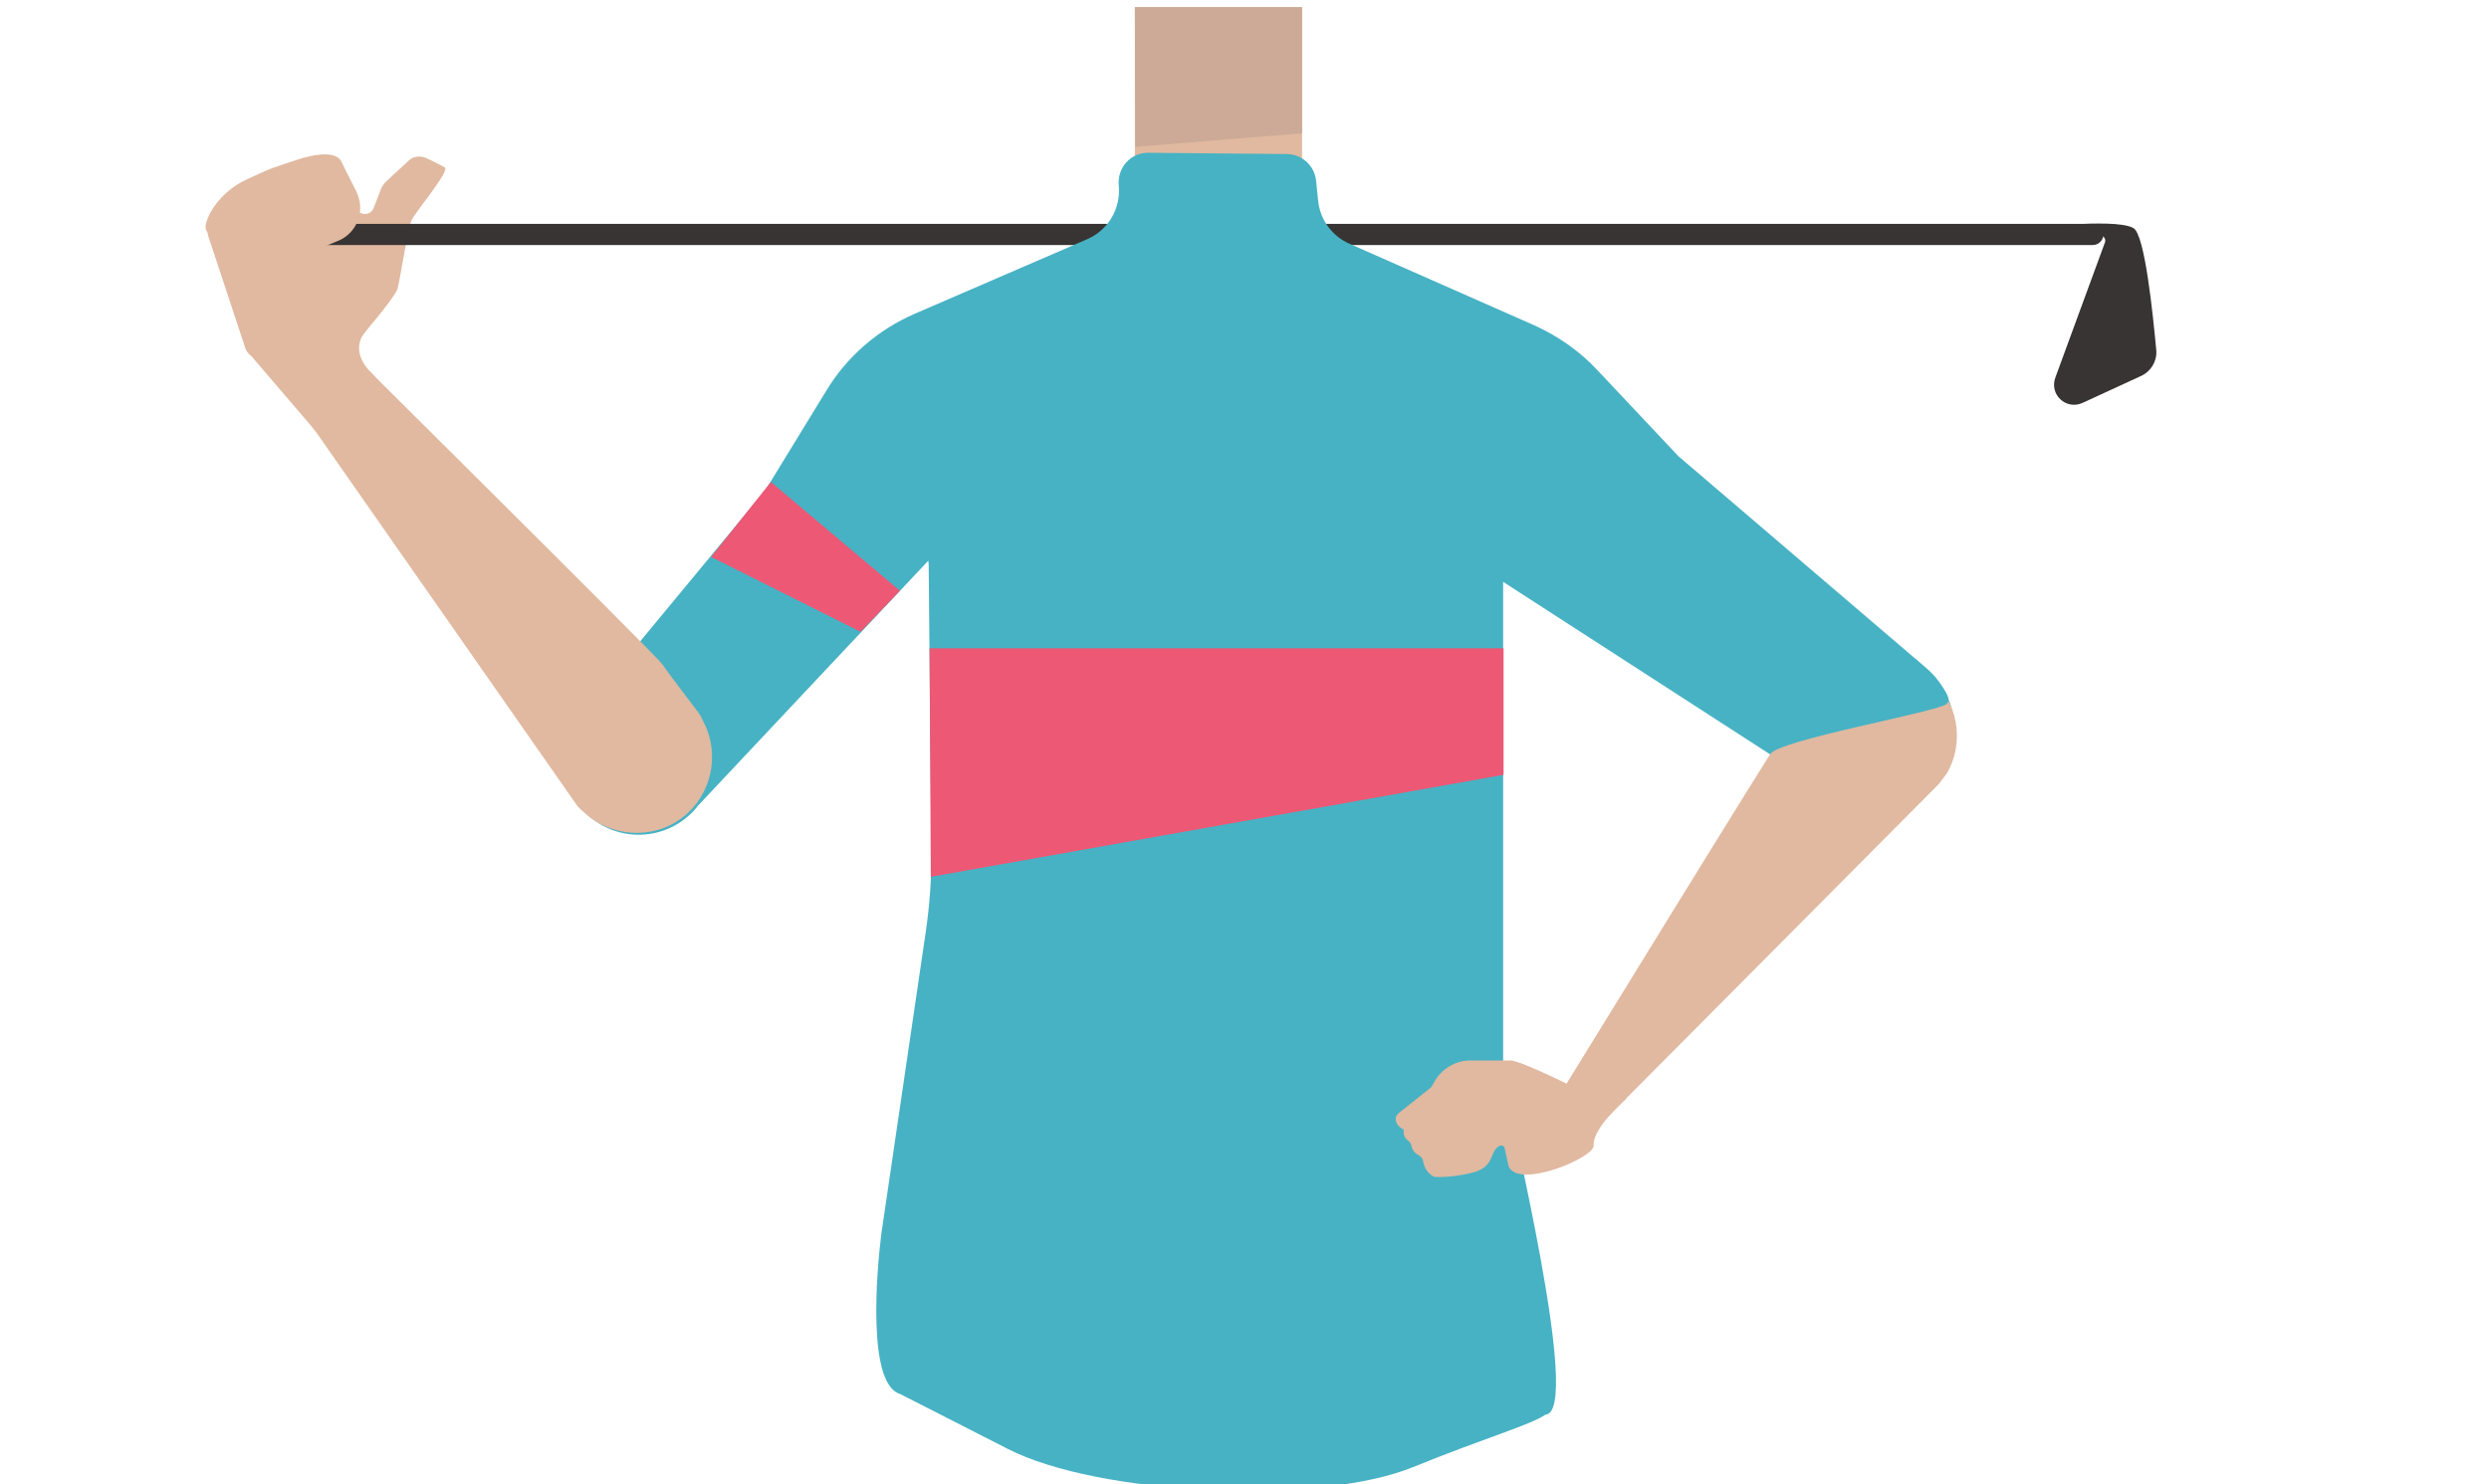 <?xml version="1.0" encoding="utf-8"?>
<!-- Generator: Adobe Illustrator 26.0.3, SVG Export Plug-In . SVG Version: 6.00 Build 0)  -->
<svg version="1.1" id="Layer_1" xmlns="http://www.w3.org/2000/svg" xmlns:xlink="http://www.w3.org/1999/xlink" x="0px" y="0px"
	 viewBox="0 0 588 350.8" style="enable-background:new 0 0 588 350.8;" xml:space="preserve">
<style type="text/css">
	.st0{fill:#E0B9A0;}
	.st1{fill:none;stroke:#383434;stroke-width:5;stroke-linecap:round;stroke-miterlimit:10;}
	.st2{fill:#383434;}
	.st3{fill:#47B2C4;}
	.st4{fill:#ED5875;}
	.st5{fill:#CCAA97;}
</style>
<path class="st0" d="M80.8,83.8c0.8-0.3,1.5-0.6,2-1.2c2.5-3,10.4-12.2,11.1-14.3c0.7-2.6,2.4-14.2,3.3-16.2
	c0.9-2,9.1-11.7,7.9-12.5c-0.7-0.5-2.7-1.4-4.3-2.2c-1.5-0.7-3.3-0.5-4.4,0.7L91.1,43c-0.4,0.4-0.8,1-1,1.4l-1.8,4.7
	c-0.8,2.1-3.8,1.9-4.3-0.3l0.2-3.5c-0.1-0.2-3.6-7.1-3.6-7.2c-1.6-3-8.5-0.9-8.5-0.9c-0.1-0.1-5.7,1.8-7.7,2.5
	c-0.5,0.2-1,0.4-1.5,0.6l-4.4,2c-3.8,1.7-6.9,4.5-8.9,8.1c-0.8,1.7-1.4,3.2-0.8,4.2c0.2,0.2,0.3,0.6,0.3,0.9l8.8,26.6
	c0.2,0.9,0.9,1.6,1.5,2.1l3.9,2.7c1,0.6,2.2,0.8,3.3,0.6L80.8,83.8z"/>
<g>
	<line class="st1" x1="66.3" y1="55.4" x2="494.4" y2="55.4"/>
	<path class="st2" d="M492,95.2l13.9-6.4c2.3-1.1,3.7-3.5,3.5-6c-0.8-8.6-2.7-27.4-5.4-28.9c-2.4-1.4-9.9-1.1-13.7-0.9
		c-1.5,0.1-0.9,2.3-0.9,2.3s8.6-1.2,7.9,1.9l-11.7,31.9C484,93.2,488.1,97,492,95.2z"/>
</g>
<rect x="268.1" y="1.7" class="st0" width="39.5" height="47.4"/>
<path class="st3" d="M455.1,157.9l-58.6-50.1l-19.2-20.4c-4.2-4.5-9.4-8.1-15-10.6l-43.5-19.2c-4.1-1.8-6.9-5.6-7.4-10.1l-0.5-4.9
	c-0.4-3.5-3.4-6.2-6.9-6.2l-32.8-0.3c-4.2,0-7.3,3.6-6.9,7.8c0.5,5.5-2.6,10.5-7.4,12.6l-40.7,17.6c-8.8,3.8-16.2,10.2-21.1,18.4
	l-14.2,23.2l-43.6,52.7c-6.2,7.5-5.2,18.6,2.3,24.8c7.5,6.2,18.6,5.2,24.9-2.3c0.1-0.1,0.2-0.2,0.2-0.3l54.6-58.1
	c0.1,0.6,0.1,1.2,0.1,1.8l0.6,67c0.1,6.3-0.4,12.7-1.3,18.9l-10.5,71.4c-1.1,8.8-3.4,35.4,4.4,37.8c0.4,0.2,8.3,4.2,25.5,13
	c21.5,11,73.4,13.4,95.7,4.3c17.2-7,27.6-9.9,31.3-12.4c8.9-0.5-8.8-72.1-9.9-79.6c-0.1-0.6-0.1-1.2-0.1-1.9V137.5l76.9,49.7
	c8.2,6,19.7,4.4,25.9-3.8C463.8,175.5,462.6,164.3,455.1,157.9z"/>
<path class="st0" d="M384.2,259.6c-0.2-0.2-13.7-3.4-13.7-3.4c-0.1,0-0.3,0-0.4-0.1c-1.5-0.8-11.3-5.5-13.2-5.5h-9.6
	c-3.6,0-6.9,2.1-8.6,5.3c-0.3,0.6-0.6,1.1-0.8,1.2l-7.3,5.8l-0.2,0.2c-0.6,0.4-0.8,1.2-0.6,1.9c0.2,0.7,0.7,1.4,1.8,1.9
	c0.1,0.1-0.4,1.6,1,2.6c0.4,0.3,0.7,0.7,0.8,1.1c0.1,0.7,0.5,1.8,1.8,2.4c0.5,0.3,0.9,0.8,1,1.4c0.2,1.1,0.7,2.7,2.6,3.7
	c4.5,0.3,9.5-1.1,9.8-1.2c4.6-1.6,3.2-4.7,5.6-6.1c0.4-0.2,1-0.1,1.2,0.3l1,4.5c2.3,5.5,20.2-2,20.1-4.9
	C376.1,266.6,384.2,259.6,384.2,259.6z"/>
<path class="st0" d="M458,185.3l-84.3,84.8c-1.4,1.4-3.2,2.5-5.1,2.9c-8.2,1.9-6.2-3.9-5.1-6.2c0.2-0.4,0.4-0.8,0.7-1.2
	c3.8-6,55.8-90.9,57.5-92.8c1.6-1.7,7-8.2,9-10.6c0.5-0.6,1.1-1.2,1.7-1.7l0.4-0.4c6.6-5.6,16.3-5.6,23-0.1l0,0
	c6.7,5.6,8.5,15.2,4.1,22.8l0,0C459.3,183.6,458.7,184.4,458,185.3z"/>
<polygon class="st0" points="91.7,92.5 78.2,78.3 59.6,84.4 86.3,115.6 "/>
<path class="st0" d="M136.5,190.6L72.5,99C72.1,98.5,79,79.4,79,79.4c0.1,0.3,75.9,75.3,77.5,77.6c1.4,2.2,8,10.6,8.9,12
	c0.2,0.2,0.2,0.3,0.2,0.4l0.7,1.4c3.9,7.7,1.7,17.2-5.1,22.4l0,0c-6.9,5.3-16.8,4.7-23.2-1.2l-1-0.9
	C136.8,190.9,136.7,190.8,136.5,190.6z"/>
<path class="st3" d="M452.6,155.8c0,0,10,8.6,7.2,10.6s-40,8.5-41.7,11.9s0,0,0,0l2-25.1L452.6,155.8z"/>
<polygon class="st4" points="355.2,183.1 219.9,207.2 219.6,153.2 355.2,153.2 "/>
<polygon class="st4" points="203.3,149.3 168,131.6 182.1,113.9 212.6,139.6 "/>
<polygon class="st5" points="268.1,1.7 307.6,1.7 307.6,31.5 268.2,34.7 "/>
<path class="st0" d="M86.4,78.3c0,0-4.4,4.2,1.5,10c5.9,5.8-5.7,8.1-5.7,8.1L73.5,81L86.4,78.3z"/>
<path class="st0" d="M79.9,56.9l-13.6,5.6c-4.2,1.7-9.1-0.3-10.9-4.6l0,0c-1.7-4.2,0.3-9.1,4.6-10.9l13.6-5.6
	c4.2-1.7,9.1,0.3,10.9,4.6l0,0C86.2,50.3,84.1,55.2,79.9,56.9z"/>
</svg>
